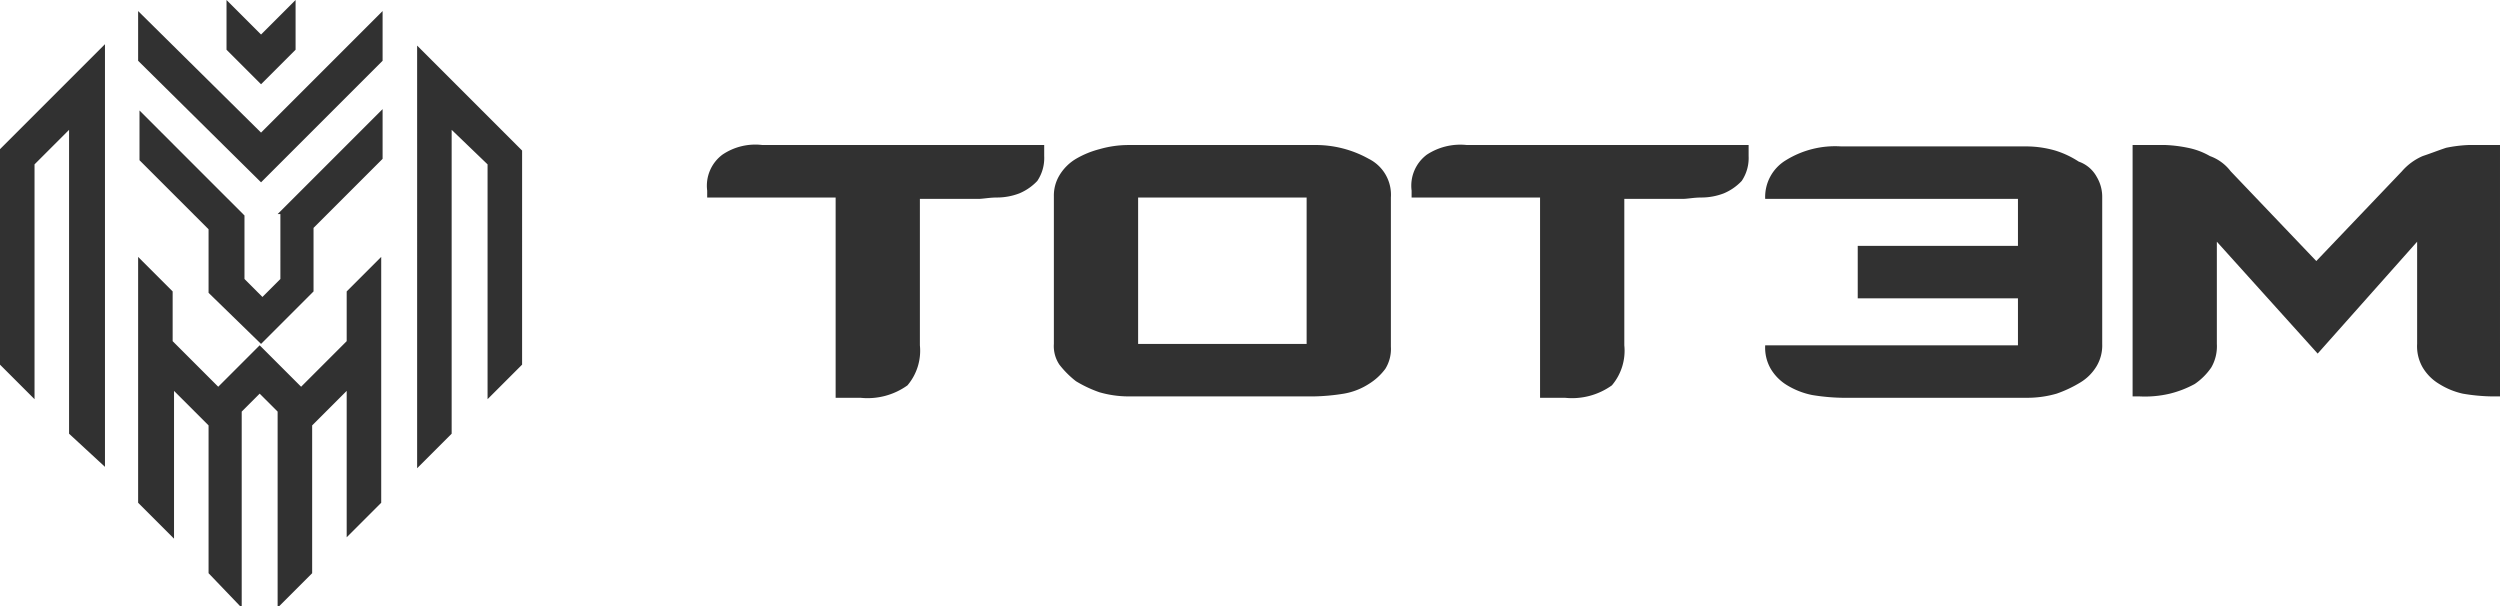 <svg xmlns="http://www.w3.org/2000/svg" viewBox="622 562 181 43.9">
  <defs>
    <style>
      .cls-1 {
        fill: #313131;
      }
    </style>
  </defs>
  <path id="Totem_Logo" class="cls-1" d="M122,32.1a7.877,7.877,0,0,0-4-1H104.6a7.613,7.613,0,0,0-2.1.3,6.69,6.69,0,0,0-1.7.7,3.447,3.447,0,0,0-1.2,1.2,2.822,2.822,0,0,0-.4,1.5V45.5a2.41,2.41,0,0,0,.4,1.5,6.789,6.789,0,0,0,1.2,1.2,8.865,8.865,0,0,0,1.7.8,7.612,7.612,0,0,0,2.1.3H118a14.978,14.978,0,0,0,2.2-.2,4.842,4.842,0,0,0,1.8-.7,4.263,4.263,0,0,0,1.2-1.1,2.726,2.726,0,0,0,.4-1.6V34.9A2.906,2.906,0,0,0,122,32.1Zm-4.5,13.4H105.3V34.9h12.2ZM78.1,31.1H98.5v.8a2.969,2.969,0,0,1-.5,1.8,3.805,3.805,0,0,1-1.3.9,4.529,4.529,0,0,1-1.6.3c-.6,0-1,.1-1.4.1H89.5V45.6a3.872,3.872,0,0,1-.9,2.9,4.951,4.951,0,0,1-3.4.9H83.4V34.9H74.1v-.5a2.805,2.805,0,0,1,1.1-2.6A4.241,4.241,0,0,1,78.1,31.1Zm96.6,2.3a2.822,2.822,0,0,1,.4,1.5V45.5a2.934,2.934,0,0,1-.4,1.6,3.447,3.447,0,0,1-1.2,1.2,8.865,8.865,0,0,1-1.7.8,7.612,7.612,0,0,1-2.1.3H156.3a14.978,14.978,0,0,1-2.2-.2,5.626,5.626,0,0,1-1.8-.7,3.447,3.447,0,0,1-1.2-1.2,3.064,3.064,0,0,1-.4-1.7H169V42.2H157.4V38.4H169V35H150.7a3.105,3.105,0,0,1,1.5-2.8,6.78,6.78,0,0,1,4-1h13.4a7.613,7.613,0,0,1,2.1.3,6.712,6.712,0,0,1,1.7.8A2.365,2.365,0,0,1,174.7,33.4Zm-45.6-2.3h20.4v.8a2.969,2.969,0,0,1-.5,1.8,3.805,3.805,0,0,1-1.3.9,4.529,4.529,0,0,1-1.6.3c-.6,0-1,.1-1.4.1h-4.2V45.6a3.872,3.872,0,0,1-.9,2.9,4.951,4.951,0,0,1-3.4.9h-1.8V34.9h-9.3v-.5a2.805,2.805,0,0,1,1.1-2.6A4.415,4.415,0,0,1,129.1,31.1Zm74.8,0V49.3h-.6a13.611,13.611,0,0,1-2.1-.2,5.438,5.438,0,0,1-1.7-.7,3.447,3.447,0,0,1-1.2-1.2,3.064,3.064,0,0,1-.4-1.7V38.1l-7.2,8.1-7.3-8.1v7.4a3.064,3.064,0,0,1-.4,1.7,4.561,4.561,0,0,1-1.2,1.2,7.51,7.51,0,0,1-1.8.7,7.845,7.845,0,0,1-2.2.2h-.5V31.1h2.4a9.971,9.971,0,0,1,1.6.2,5.228,5.228,0,0,1,1.6.6,3.269,3.269,0,0,1,1.5,1.1l6.2,6.5,6.2-6.5a4.177,4.177,0,0,1,1.5-1.1c.6-.2,1.1-.4,1.7-.6a9.971,9.971,0,0,1,1.6-.2h2.3ZM41.8,26.7l-2.5-2.5V20.6l2.5,2.5,2.5-2.5v3.6ZM38.7,48.6l3-3,3,3L48,45.3V41.7l2.5-2.5V57L48,59.5V48.9l-2.5,2.5V62.1l-2.4,2.4H43V50.4l-1.3-1.3-1.3,1.3V64.5h-.1L38,62.1V51.4l-2.5-2.5V59.6L32.9,57V39.2l2.5,2.5v3.6ZM22.9,31.4l7.6-7.6V54.4L27.9,52V30l-2.5,2.5v17L22.9,47Zm30.2-7.5,7.6,7.6V47l-2.5,2.5v-17L55.6,30V52l-2.5,2.5ZM43,36.1l7.6-7.6v3.6l-5,5h0v4.6l-3.8,3.8L38,41.8h0V37.2h0l-5-5V28.6l7.6,7.6v4.6h0l1.3,1.3,1.3-1.3h0V36.1Zm-1.2-5.9,8.8-8.8V25l-8.8,8.8L32.9,25V21.4Z" transform="translate(599.1 541.4)"/>
</svg>
